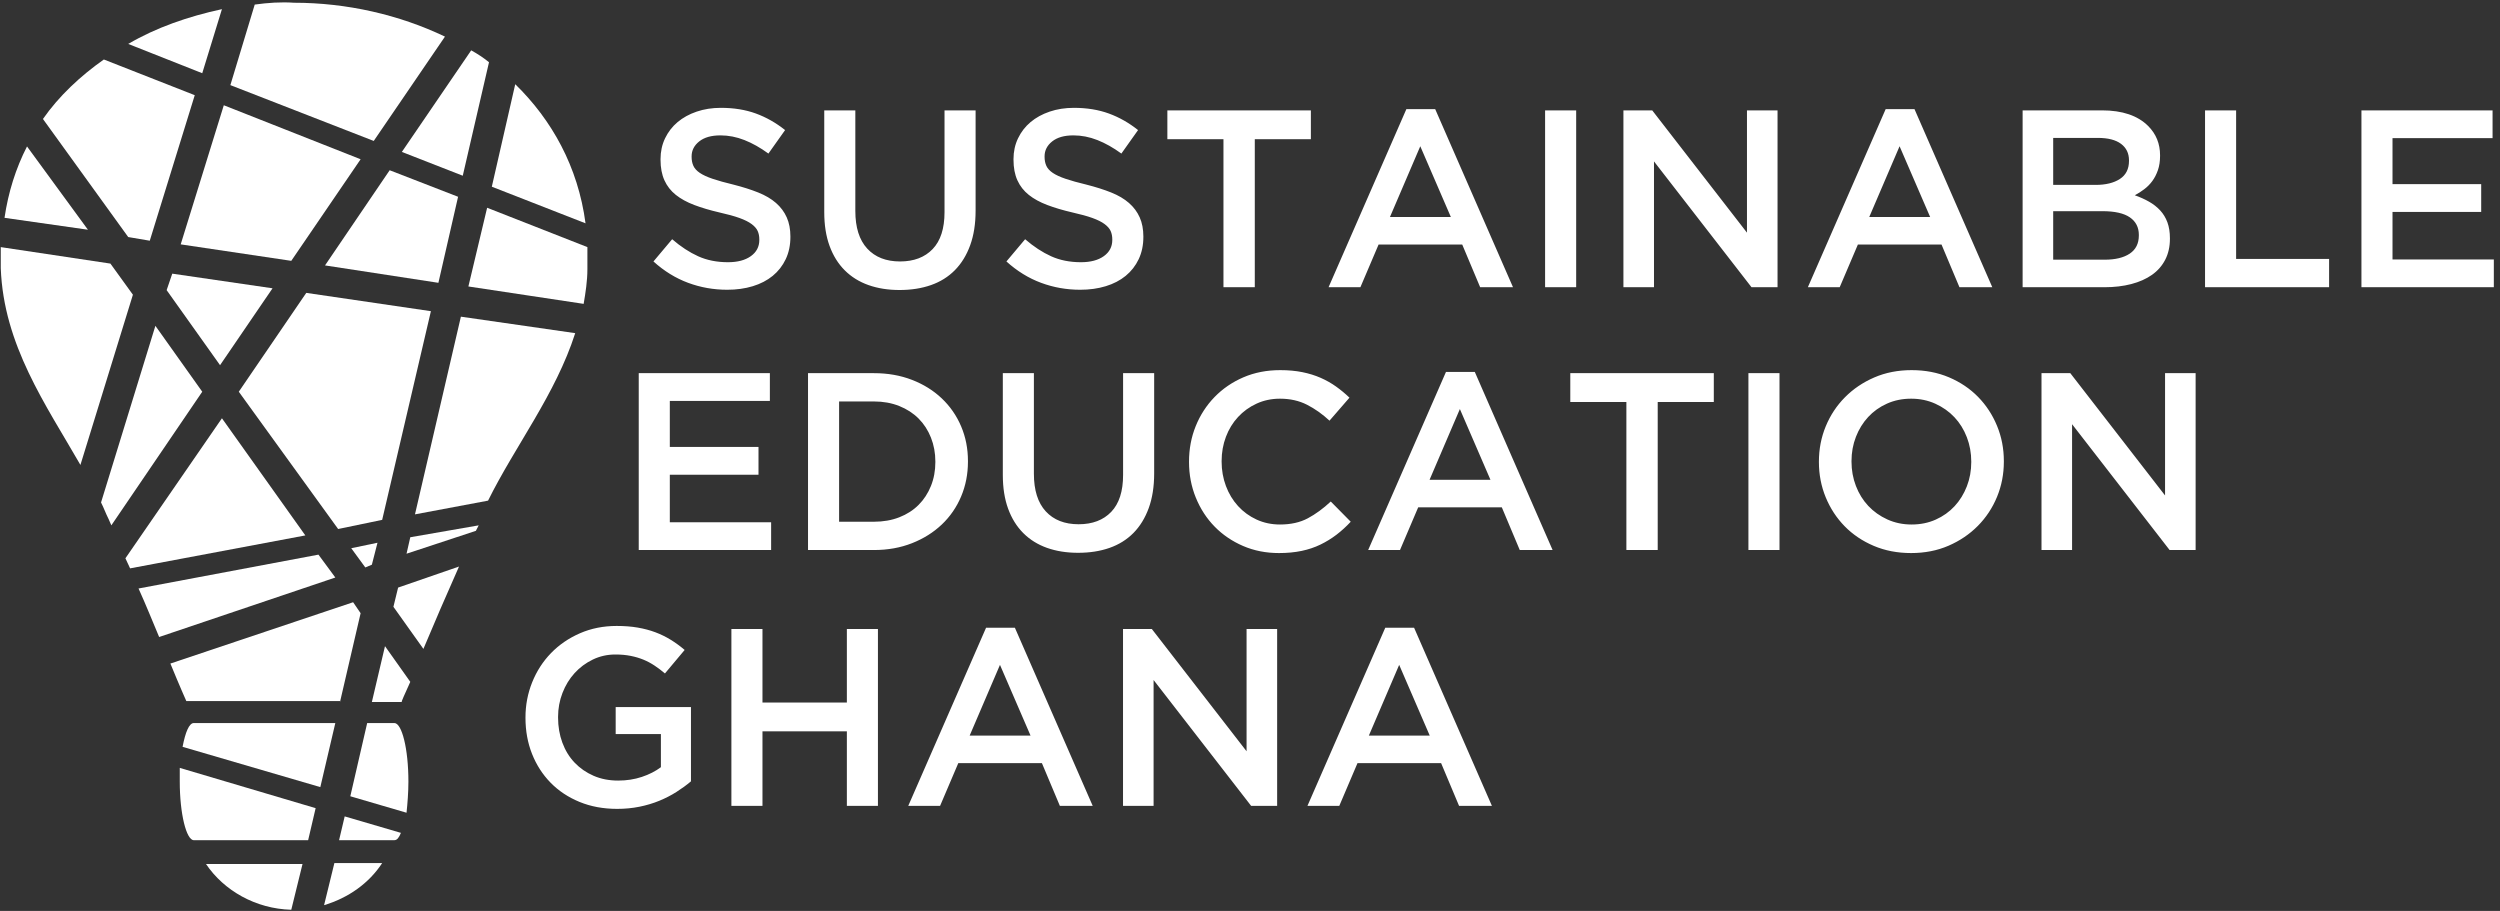 <?xml version="1.0" encoding="UTF-8" standalone="no"?>
<svg width="376px" height="137px" viewBox="0 0 376 137" version="1.1" xmlns="http://www.w3.org/2000/svg" xmlns:xlink="http://www.w3.org/1999/xlink">
    <rect x="0" y="0" width="376" height="137" fill="#333333" stroke="none"/>
    <!-- Generator: Sketch 41.1 (35376) - http://www.bohemiancoding.com/sketch -->
    <title>Group 2</title>
    <desc>Created with Sketch.</desc>
    <defs></defs>
    <g id="Page-1" stroke="none" stroke-width="1" fill="none" fill-rule="evenodd">
        <g id="Group-2" transform="translate(-1, 0)" fill="#FFFFFF">
            <g id="Group" transform="translate(0.848, 0)">
                <polygon id="Shape" points="27.329 36.753 43.96 39.231 54.389 23.952 33.812 15.83"></polygon>
                <g id="Shape" transform="translate(14.503, 48.178)">
                    <path d="M47.356,32.624 L46.792,35.101 L57.221,31.66 C57.362,31.385 57.503,31.109 57.644,30.834 L47.356,32.624 L47.356,32.624 Z"></path>
                    <path d="M1.973,29.871 C2.114,30.146 2.255,30.559 2.396,30.834 L16.067,10.737 L9.02,0.826 L0.846,27.393 C1.268,28.219 1.55,29.045 1.973,29.871"></path>
                    <path d="M36.785,57.401 L39.886,44.049 L38.758,42.397 L11.275,51.62 C12.685,55.061 13.671,57.263 13.671,57.263 L36.785,57.263 L36.785,57.401 Z"></path>
                </g>
                <polygon id="Shape" points="41.141 43.36 26.06 41.158 25.215 43.636 33.248 54.923"></polygon>
                <g id="Shape" transform="translate(18.732, 46.802)">
                    <path d="M43.832,30.559 L54.825,28.494 C58.913,20.235 64.973,12.526 67.933,3.304 L50.738,0.826 L43.832,30.559 L43.832,30.559 Z"></path>
                    <path d="M43.128,55.749 L39.322,50.381 L37.349,58.778 L41.859,58.778 C41.718,58.778 42.282,57.676 43.128,55.749"></path>
                    <path d="M0.987,38.68 L27.342,33.725 L14.799,16.105 L0.282,37.166 C0.564,37.717 0.705,38.13 0.987,38.68"></path>
                </g>
                <polygon id="Shape" points="66.087 42.535 69.047 29.595 58.758 25.603 49.034 39.919"></polygon>
                <path d="M19.436,35.652 L22.678,36.203 L29.443,14.316 L15.772,8.947 C12.248,11.425 9.007,14.453 6.611,17.895 L19.436,35.652 L19.436,35.652 Z" id="Shape"></path>
                <polygon id="Shape" points="52.98 82.454 55.094 85.344 56.081 84.931 56.926 81.628"></polygon>
                <polygon id="Shape" points="46.215 44.049 36.067 58.915 51.007 79.563 57.631 78.187 64.96 46.802"></polygon>
                <g id="Shape">
                    <path d="M48.047,83.417 L20.987,88.51 C22.114,90.988 23.101,93.466 24.087,95.806 L50.584,86.859 L48.047,83.417 L48.047,83.417 Z"></path>
                    <path d="M69.752,26.429 L73.698,9.36 C72.852,8.672 72.007,8.121 71.02,7.571 L60.591,22.85 L69.752,26.429 L69.752,26.429 Z"></path>
                    <path d="M47.624,121.547 L27.188,115.49 L27.188,117.555 C27.188,122.373 28.174,126.365 29.302,126.365 L46.497,126.365 L47.624,121.547 L47.624,121.547 Z"></path>
                    <path d="M4.215,22.024 C2.523,25.328 1.396,28.907 0.832,32.761 L13.376,34.551 L4.215,22.024 L4.215,22.024 Z"></path>
                    <path d="M45.651,129.944 L31.134,129.944 C33.812,133.936 38.604,136.689 43.96,136.826 L45.651,129.944 L45.651,129.944 Z"></path>
                    <path d="M70.597,43.085 L87.933,45.701 C88.215,44.049 88.497,42.259 88.497,40.47 L88.497,37.166 L73.416,31.247 L70.597,43.085 L70.597,43.085 Z"></path>
                    <path d="M48.893,136.138 C52.557,135.037 55.658,132.834 57.631,129.806 L50.443,129.806 L48.893,136.138 L48.893,136.138 Z"></path>
                    <path d="M51.993,122.786 L51.148,126.365 L59.463,126.365 C59.886,126.365 60.168,125.952 60.45,125.264 L51.993,122.786 L51.993,122.786 Z"></path>
                    <path d="M12.248,69.927 L20.141,44.324 L16.758,39.644 L0.268,37.166 L0.268,40.332 C0.691,51.895 7.034,60.842 12.248,69.927"></path>
                    <path d="M61.577,117.555 C61.577,112.6 60.591,108.745 59.463,108.745 L55.376,108.745 L52.839,119.758 L61.295,122.235 C61.436,120.859 61.577,119.207 61.577,117.555"></path>
                    <path d="M50.584,108.745 L29.302,108.745 C28.597,108.745 28.034,110.122 27.611,112.324 L48.329,118.381 L50.584,108.745 L50.584,108.745 Z"></path>
                    <path d="M30.57,11.012 L33.53,1.377 C28.456,2.478 23.664,4.13 19.436,6.607 L30.57,11.012 L30.57,11.012 Z"></path>
                    <path d="M60.027,88.373 L59.322,91.263 L63.832,97.595 C65.383,93.879 67.356,89.336 69.188,85.207 L60.027,88.373 L60.027,88.373 Z"></path>
                    <path d="M38.463,0.688 L34.799,12.802 L56.362,21.198 L67.074,5.506 C60.168,2.202 52.275,0.413 44.383,0.413 C42.409,0.275 40.436,0.413 38.463,0.688"></path>
                    <path d="M77.644,12.664 L74.121,28.081 L88.215,33.587 C87.087,25.053 83.141,18.032 77.644,12.664"></path>
                </g>
            </g>
            <path d="M110.376,43.579 C108.324,43.579 106.36,43.231 104.486,42.534 C102.611,41.837 100.876,40.767 99.28,39.323 L102.092,35.979 C103.384,37.094 104.688,37.949 106.006,38.544 C107.323,39.139 108.818,39.437 110.49,39.437 C111.934,39.437 113.08,39.133 113.929,38.525 C114.777,37.917 115.202,37.106 115.202,36.093 L115.202,36.017 C115.202,35.536 115.119,35.111 114.955,34.744 C114.79,34.377 114.486,34.028 114.043,33.699 C113.599,33.37 112.991,33.066 112.219,32.787 C111.446,32.508 110.439,32.23 109.198,31.951 C107.779,31.622 106.519,31.248 105.417,30.83 C104.315,30.412 103.39,29.905 102.643,29.31 C101.895,28.715 101.325,27.986 100.933,27.125 C100.54,26.264 100.344,25.225 100.344,24.009 L100.344,23.933 C100.344,22.793 100.572,21.748 101.028,20.798 C101.484,19.848 102.111,19.037 102.909,18.366 C103.707,17.695 104.663,17.169 105.778,16.789 C106.892,16.409 108.108,16.219 109.426,16.219 C111.376,16.219 113.131,16.504 114.689,17.074 C116.247,17.644 117.71,18.474 119.078,19.563 L116.57,23.097 C115.354,22.21 114.15,21.533 112.96,21.064 C111.769,20.595 110.566,20.361 109.35,20.361 C107.982,20.361 106.918,20.665 106.158,21.273 C105.398,21.881 105.018,22.628 105.018,23.515 L105.018,23.591 C105.018,24.098 105.106,24.547 105.284,24.94 C105.461,25.333 105.784,25.687 106.253,26.004 C106.721,26.321 107.367,26.618 108.191,26.897 C109.014,27.176 110.059,27.467 111.326,27.771 C112.719,28.126 113.954,28.518 115.031,28.949 C116.107,29.38 117,29.905 117.71,30.526 C118.419,31.147 118.957,31.869 119.325,32.692 C119.692,33.515 119.876,34.472 119.876,35.561 L119.876,35.637 C119.876,36.878 119.641,37.993 119.173,38.981 C118.704,39.969 118.052,40.805 117.216,41.489 C116.38,42.173 115.379,42.692 114.214,43.047 C113.048,43.402 111.769,43.579 110.376,43.579 Z M136.292,43.617 C134.569,43.617 133.011,43.37 131.618,42.876 C130.224,42.382 129.034,41.641 128.046,40.653 C127.058,39.665 126.298,38.443 125.766,36.986 C125.234,35.529 124.968,33.838 124.968,31.913 L124.968,16.599 L129.642,16.599 L129.642,31.723 C129.642,34.206 130.237,36.093 131.428,37.385 C132.618,38.677 134.265,39.323 136.368,39.323 C138.445,39.323 140.079,38.702 141.27,37.461 C142.46,36.22 143.056,34.37 143.056,31.913 L143.056,16.599 L147.73,16.599 L147.73,31.685 C147.73,33.661 147.457,35.396 146.913,36.891 C146.368,38.386 145.602,39.633 144.614,40.634 C143.626,41.635 142.429,42.382 141.023,42.876 C139.617,43.37 138.04,43.617 136.292,43.617 Z M163.462,43.579 C161.41,43.579 159.446,43.231 157.572,42.534 C155.697,41.837 153.962,40.767 152.366,39.323 L155.178,35.979 C156.47,37.094 157.774,37.949 159.092,38.544 C160.409,39.139 161.904,39.437 163.576,39.437 C165.02,39.437 166.166,39.133 167.015,38.525 C167.863,37.917 168.288,37.106 168.288,36.093 L168.288,36.017 C168.288,35.536 168.205,35.111 168.041,34.744 C167.876,34.377 167.572,34.028 167.129,33.699 C166.685,33.37 166.077,33.066 165.305,32.787 C164.532,32.508 163.525,32.23 162.284,31.951 C160.865,31.622 159.605,31.248 158.503,30.83 C157.401,30.412 156.476,29.905 155.729,29.31 C154.981,28.715 154.411,27.986 154.019,27.125 C153.626,26.264 153.43,25.225 153.43,24.009 L153.43,23.933 C153.43,22.793 153.658,21.748 154.114,20.798 C154.57,19.848 155.197,19.037 155.995,18.366 C156.793,17.695 157.749,17.169 158.864,16.789 C159.978,16.409 161.194,16.219 162.512,16.219 C164.462,16.219 166.217,16.504 167.775,17.074 C169.333,17.644 170.796,18.474 172.164,19.563 L169.656,23.097 C168.44,22.21 167.236,21.533 166.046,21.064 C164.855,20.595 163.652,20.361 162.436,20.361 C161.068,20.361 160.004,20.665 159.244,21.273 C158.484,21.881 158.104,22.628 158.104,23.515 L158.104,23.591 C158.104,24.098 158.192,24.547 158.37,24.94 C158.547,25.333 158.87,25.687 159.339,26.004 C159.807,26.321 160.453,26.618 161.277,26.897 C162.1,27.176 163.145,27.467 164.412,27.771 C165.805,28.126 167.04,28.518 168.117,28.949 C169.193,29.38 170.086,29.905 170.796,30.526 C171.505,31.147 172.043,31.869 172.411,32.692 C172.778,33.515 172.962,34.472 172.962,35.561 L172.962,35.637 C172.962,36.878 172.727,37.993 172.259,38.981 C171.79,39.969 171.138,40.805 170.302,41.489 C169.466,42.173 168.465,42.692 167.3,43.047 C166.134,43.402 164.855,43.579 163.462,43.579 Z M185.008,20.931 L176.572,20.931 L176.572,16.599 L198.156,16.599 L198.156,20.931 L189.72,20.931 L189.72,43.199 L185.008,43.199 L185.008,20.931 Z M219.208,32.635 L214.61,21.995 L210.05,32.635 L219.208,32.635 Z M212.52,16.409 L216.852,16.409 L228.556,43.199 L223.616,43.199 L220.918,36.777 L208.34,36.777 L205.604,43.199 L200.816,43.199 L212.52,16.409 Z M233.382,16.599 L238.056,16.599 L238.056,43.199 L233.382,43.199 L233.382,16.599 Z M245.162,16.599 L249.494,16.599 L263.744,34.991 L263.744,16.599 L268.342,16.599 L268.342,43.199 L264.428,43.199 L249.76,24.275 L249.76,43.199 L245.162,43.199 L245.162,16.599 Z M291.294,32.635 L286.696,21.995 L282.136,32.635 L291.294,32.635 Z M284.606,16.409 L288.938,16.409 L300.642,43.199 L295.702,43.199 L293.004,36.777 L280.426,36.777 L277.69,43.199 L272.902,43.199 L284.606,16.409 Z M317.552,39.057 C319.148,39.057 320.402,38.753 321.314,38.145 C322.226,37.537 322.682,36.625 322.682,35.409 L322.682,35.333 C322.682,34.193 322.232,33.313 321.333,32.692 C320.433,32.071 319.059,31.761 317.21,31.761 L309.8,31.761 L309.8,39.057 L317.552,39.057 Z M316.184,27.809 C317.704,27.809 318.92,27.511 319.832,26.916 C320.744,26.321 321.2,25.415 321.2,24.199 L321.2,24.123 C321.2,23.059 320.801,22.229 320.003,21.634 C319.205,21.039 318.046,20.741 316.526,20.741 L309.8,20.741 L309.8,27.809 L316.184,27.809 Z M305.202,16.599 L317.134,16.599 C320.199,16.599 322.517,17.384 324.088,18.955 C325.278,20.146 325.874,21.615 325.874,23.363 L325.874,23.439 C325.874,24.25 325.766,24.965 325.551,25.586 C325.335,26.207 325.057,26.751 324.715,27.22 C324.373,27.689 323.967,28.1 323.499,28.455 C323.03,28.81 322.555,29.114 322.074,29.367 C322.859,29.646 323.575,29.969 324.221,30.336 C324.867,30.703 325.424,31.14 325.893,31.647 C326.361,32.154 326.722,32.749 326.976,33.433 C327.229,34.117 327.356,34.915 327.356,35.827 L327.356,35.903 C327.356,37.094 327.121,38.145 326.653,39.057 C326.184,39.969 325.519,40.729 324.658,41.337 C323.796,41.945 322.758,42.407 321.542,42.724 C320.326,43.041 318.983,43.199 317.514,43.199 L305.202,43.199 L305.202,16.599 Z M332.638,16.599 L337.312,16.599 L337.312,38.943 L351.296,38.943 L351.296,43.199 L332.638,43.199 L332.638,16.599 Z M356.16,16.599 L375.882,16.599 L375.882,20.779 L360.834,20.779 L360.834,27.695 L374.172,27.695 L374.172,31.875 L360.834,31.875 L360.834,39.019 L376.072,39.019 L376.072,43.199 L356.16,43.199 L356.16,16.599 Z" id="SUSTAINABLE"></path>
            <path d="M97.066,56.124 L116.788,56.124 L116.788,60.304 L101.74,60.304 L101.74,67.22 L115.078,67.22 L115.078,71.4 L101.74,71.4 L101.74,78.544 L116.978,78.544 L116.978,82.724 L97.066,82.724 L97.066,56.124 Z M132.444,78.468 C133.837,78.468 135.104,78.246 136.244,77.803 C137.384,77.359 138.353,76.739 139.151,75.941 C139.949,75.143 140.569,74.193 141.013,73.091 C141.456,71.989 141.678,70.792 141.678,69.5 L141.678,69.424 C141.678,68.132 141.456,66.928 141.013,65.814 C140.569,64.699 139.949,63.743 139.151,62.945 C138.353,62.147 137.384,61.52 136.244,61.064 C135.104,60.608 133.837,60.38 132.444,60.38 L127.2,60.38 L127.2,78.468 L132.444,78.468 Z M122.526,56.124 L132.444,56.124 C134.521,56.124 136.427,56.459 138.163,57.131 C139.898,57.802 141.393,58.733 142.647,59.924 C143.901,61.114 144.87,62.514 145.554,64.123 C146.238,65.731 146.58,67.473 146.58,69.348 L146.58,69.424 C146.58,71.298 146.238,73.046 145.554,74.668 C144.87,76.289 143.901,77.695 142.647,78.886 C141.393,80.076 139.898,81.014 138.163,81.698 C136.427,82.382 134.521,82.724 132.444,82.724 L122.526,82.724 L122.526,56.124 Z M163.148,83.142 C161.425,83.142 159.867,82.895 158.474,82.401 C157.08,81.907 155.89,81.166 154.902,80.178 C153.914,79.19 153.154,77.967 152.622,76.511 C152.09,75.054 151.824,73.363 151.824,71.438 L151.824,56.124 L156.498,56.124 L156.498,71.248 C156.498,73.73 157.093,75.618 158.284,76.91 C159.474,78.202 161.121,78.848 163.224,78.848 C165.301,78.848 166.935,78.227 168.126,76.986 C169.316,75.744 169.912,73.895 169.912,71.438 L169.912,56.124 L174.586,56.124 L174.586,71.21 C174.586,73.186 174.313,74.921 173.769,76.416 C173.224,77.91 172.458,79.158 171.47,80.159 C170.482,81.159 169.285,81.907 167.879,82.401 C166.473,82.895 164.896,83.142 163.148,83.142 Z M193.358,83.18 C191.407,83.18 189.608,82.825 187.962,82.116 C186.315,81.406 184.89,80.437 183.687,79.209 C182.483,77.98 181.54,76.53 180.856,74.858 C180.172,73.186 179.83,71.4 179.83,69.5 L179.83,69.424 C179.83,67.524 180.165,65.744 180.837,64.085 C181.508,62.425 182.452,60.969 183.668,59.715 C184.884,58.461 186.328,57.473 188,56.751 C189.672,56.029 191.521,55.668 193.548,55.668 C194.764,55.668 195.872,55.769 196.873,55.972 C197.873,56.174 198.792,56.459 199.628,56.827 C200.464,57.194 201.236,57.631 201.946,58.138 C202.655,58.644 203.326,59.202 203.96,59.81 L200.958,63.268 C199.894,62.28 198.766,61.482 197.576,60.874 C196.385,60.266 195.03,59.962 193.51,59.962 C192.243,59.962 191.071,60.209 189.995,60.703 C188.918,61.197 187.987,61.868 187.202,62.717 C186.416,63.565 185.808,64.56 185.378,65.7 C184.947,66.84 184.732,68.056 184.732,69.348 L184.732,69.424 C184.732,70.716 184.947,71.938 185.378,73.091 C185.808,74.243 186.416,75.25 187.202,76.112 C187.987,76.973 188.918,77.651 189.995,78.145 C191.071,78.639 192.243,78.886 193.51,78.886 C195.131,78.886 196.524,78.575 197.69,77.955 C198.855,77.334 200.008,76.492 201.148,75.428 L204.15,78.468 C203.466,79.202 202.75,79.855 202.003,80.425 C201.255,80.995 200.451,81.489 199.59,81.907 C198.728,82.325 197.785,82.641 196.759,82.857 C195.733,83.072 194.599,83.18 193.358,83.18 Z M225.164,72.16 L220.566,61.52 L216.006,72.16 L225.164,72.16 Z M218.476,55.934 L222.808,55.934 L234.512,82.724 L229.572,82.724 L226.874,76.302 L214.296,76.302 L211.56,82.724 L206.772,82.724 L218.476,55.934 Z M245.608,60.456 L237.172,60.456 L237.172,56.124 L258.756,56.124 L258.756,60.456 L250.32,60.456 L250.32,82.724 L245.608,82.724 L245.608,60.456 Z M263.962,56.124 L268.636,56.124 L268.636,82.724 L263.962,82.724 L263.962,56.124 Z M288.51,78.886 C289.827,78.886 291.037,78.639 292.139,78.145 C293.241,77.651 294.184,76.979 294.97,76.131 C295.755,75.282 296.369,74.288 296.813,73.148 C297.256,72.008 297.478,70.792 297.478,69.5 L297.478,69.424 C297.478,68.132 297.256,66.909 296.813,65.757 C296.369,64.604 295.749,63.603 294.951,62.755 C294.153,61.906 293.196,61.228 292.082,60.722 C290.967,60.215 289.751,59.962 288.434,59.962 C287.116,59.962 285.907,60.209 284.805,60.703 C283.703,61.197 282.759,61.868 281.974,62.717 C281.188,63.565 280.574,64.56 280.131,65.7 C279.687,66.84 279.466,68.056 279.466,69.348 L279.466,69.424 C279.466,70.716 279.687,71.938 280.131,73.091 C280.574,74.243 281.195,75.244 281.993,76.093 C282.791,76.941 283.747,77.619 284.862,78.126 C285.976,78.632 287.192,78.886 288.51,78.886 Z M288.434,83.18 C286.382,83.18 284.507,82.819 282.81,82.097 C281.112,81.375 279.656,80.393 278.44,79.152 C277.224,77.91 276.274,76.46 275.59,74.801 C274.906,73.141 274.564,71.374 274.564,69.5 L274.564,69.424 C274.564,67.549 274.906,65.782 275.59,64.123 C276.274,62.463 277.236,61.007 278.478,59.753 C279.719,58.499 281.188,57.504 282.886,56.77 C284.583,56.035 286.458,55.668 288.51,55.668 C290.562,55.668 292.436,56.029 294.134,56.751 C295.831,57.473 297.288,58.454 298.504,59.696 C299.72,60.937 300.67,62.387 301.354,64.047 C302.038,65.706 302.38,67.473 302.38,69.348 L302.38,69.424 C302.38,71.298 302.038,73.065 301.354,74.725 C300.67,76.384 299.707,77.841 298.466,79.095 C297.224,80.349 295.755,81.343 294.058,82.078 C292.36,82.812 290.486,83.18 288.434,83.18 Z M308.042,56.124 L312.374,56.124 L326.624,74.516 L326.624,56.124 L331.222,56.124 L331.222,82.724 L327.308,82.724 L312.64,63.8 L312.64,82.724 L308.042,82.724 L308.042,56.124 Z" id="EDUCATION"></path>
            <path d="M93.826,121.655 C91.749,121.655 89.861,121.307 88.164,120.61 C86.467,119.913 85.016,118.951 83.813,117.722 C82.61,116.493 81.679,115.049 81.02,113.39 C80.361,111.731 80.032,109.926 80.032,107.975 L80.032,107.899 C80.032,106.05 80.368,104.289 81.039,102.617 C81.71,100.945 82.654,99.482 83.87,98.228 C85.086,96.974 86.536,95.98 88.221,95.245 C89.906,94.51 91.749,94.143 93.75,94.143 C94.915,94.143 95.973,94.225 96.923,94.39 C97.873,94.555 98.753,94.789 99.564,95.093 C100.375,95.397 101.141,95.771 101.863,96.214 C102.585,96.657 103.288,97.17 103.972,97.753 L101.008,101.287 C100.501,100.856 99.982,100.464 99.45,100.109 C98.918,99.754 98.361,99.457 97.778,99.216 C97.195,98.975 96.556,98.785 95.859,98.646 C95.162,98.507 94.396,98.437 93.56,98.437 C92.344,98.437 91.21,98.69 90.159,99.197 C89.108,99.704 88.196,100.381 87.423,101.23 C86.65,102.079 86.042,103.073 85.599,104.213 C85.156,105.353 84.934,106.556 84.934,107.823 L84.934,107.899 C84.934,109.267 85.149,110.534 85.58,111.699 C86.011,112.864 86.625,113.865 87.423,114.701 C88.221,115.537 89.171,116.196 90.273,116.677 C91.375,117.158 92.61,117.399 93.978,117.399 C95.245,117.399 96.429,117.215 97.531,116.848 C98.633,116.481 99.589,115.993 100.4,115.385 L100.4,110.407 L93.598,110.407 L93.598,106.341 L104.922,106.341 L104.922,117.513 C104.263,118.07 103.535,118.602 102.737,119.109 C101.939,119.616 101.078,120.059 100.153,120.439 C99.228,120.819 98.234,121.117 97.17,121.332 C96.106,121.547 94.991,121.655 93.826,121.655 Z M111.002,94.599 L115.676,94.599 L115.676,105.657 L128.368,105.657 L128.368,94.599 L133.042,94.599 L133.042,121.199 L128.368,121.199 L128.368,109.989 L115.676,109.989 L115.676,121.199 L111.002,121.199 L111.002,94.599 Z M155.994,110.635 L151.396,99.995 L146.836,110.635 L155.994,110.635 Z M149.306,94.409 L153.638,94.409 L165.342,121.199 L160.402,121.199 L157.704,114.777 L145.126,114.777 L142.39,121.199 L137.602,121.199 L149.306,94.409 Z M169.902,94.599 L174.234,94.599 L188.484,112.991 L188.484,94.599 L193.082,94.599 L193.082,121.199 L189.168,121.199 L174.5,102.275 L174.5,121.199 L169.902,121.199 L169.902,94.599 Z M216.034,110.635 L211.436,99.995 L206.876,110.635 L216.034,110.635 Z M209.346,94.409 L213.678,94.409 L225.382,121.199 L220.442,121.199 L217.744,114.777 L205.166,114.777 L202.43,121.199 L197.642,121.199 L209.346,94.409 Z" id="GHANA"></path>
        </g>
    </g>
</svg>